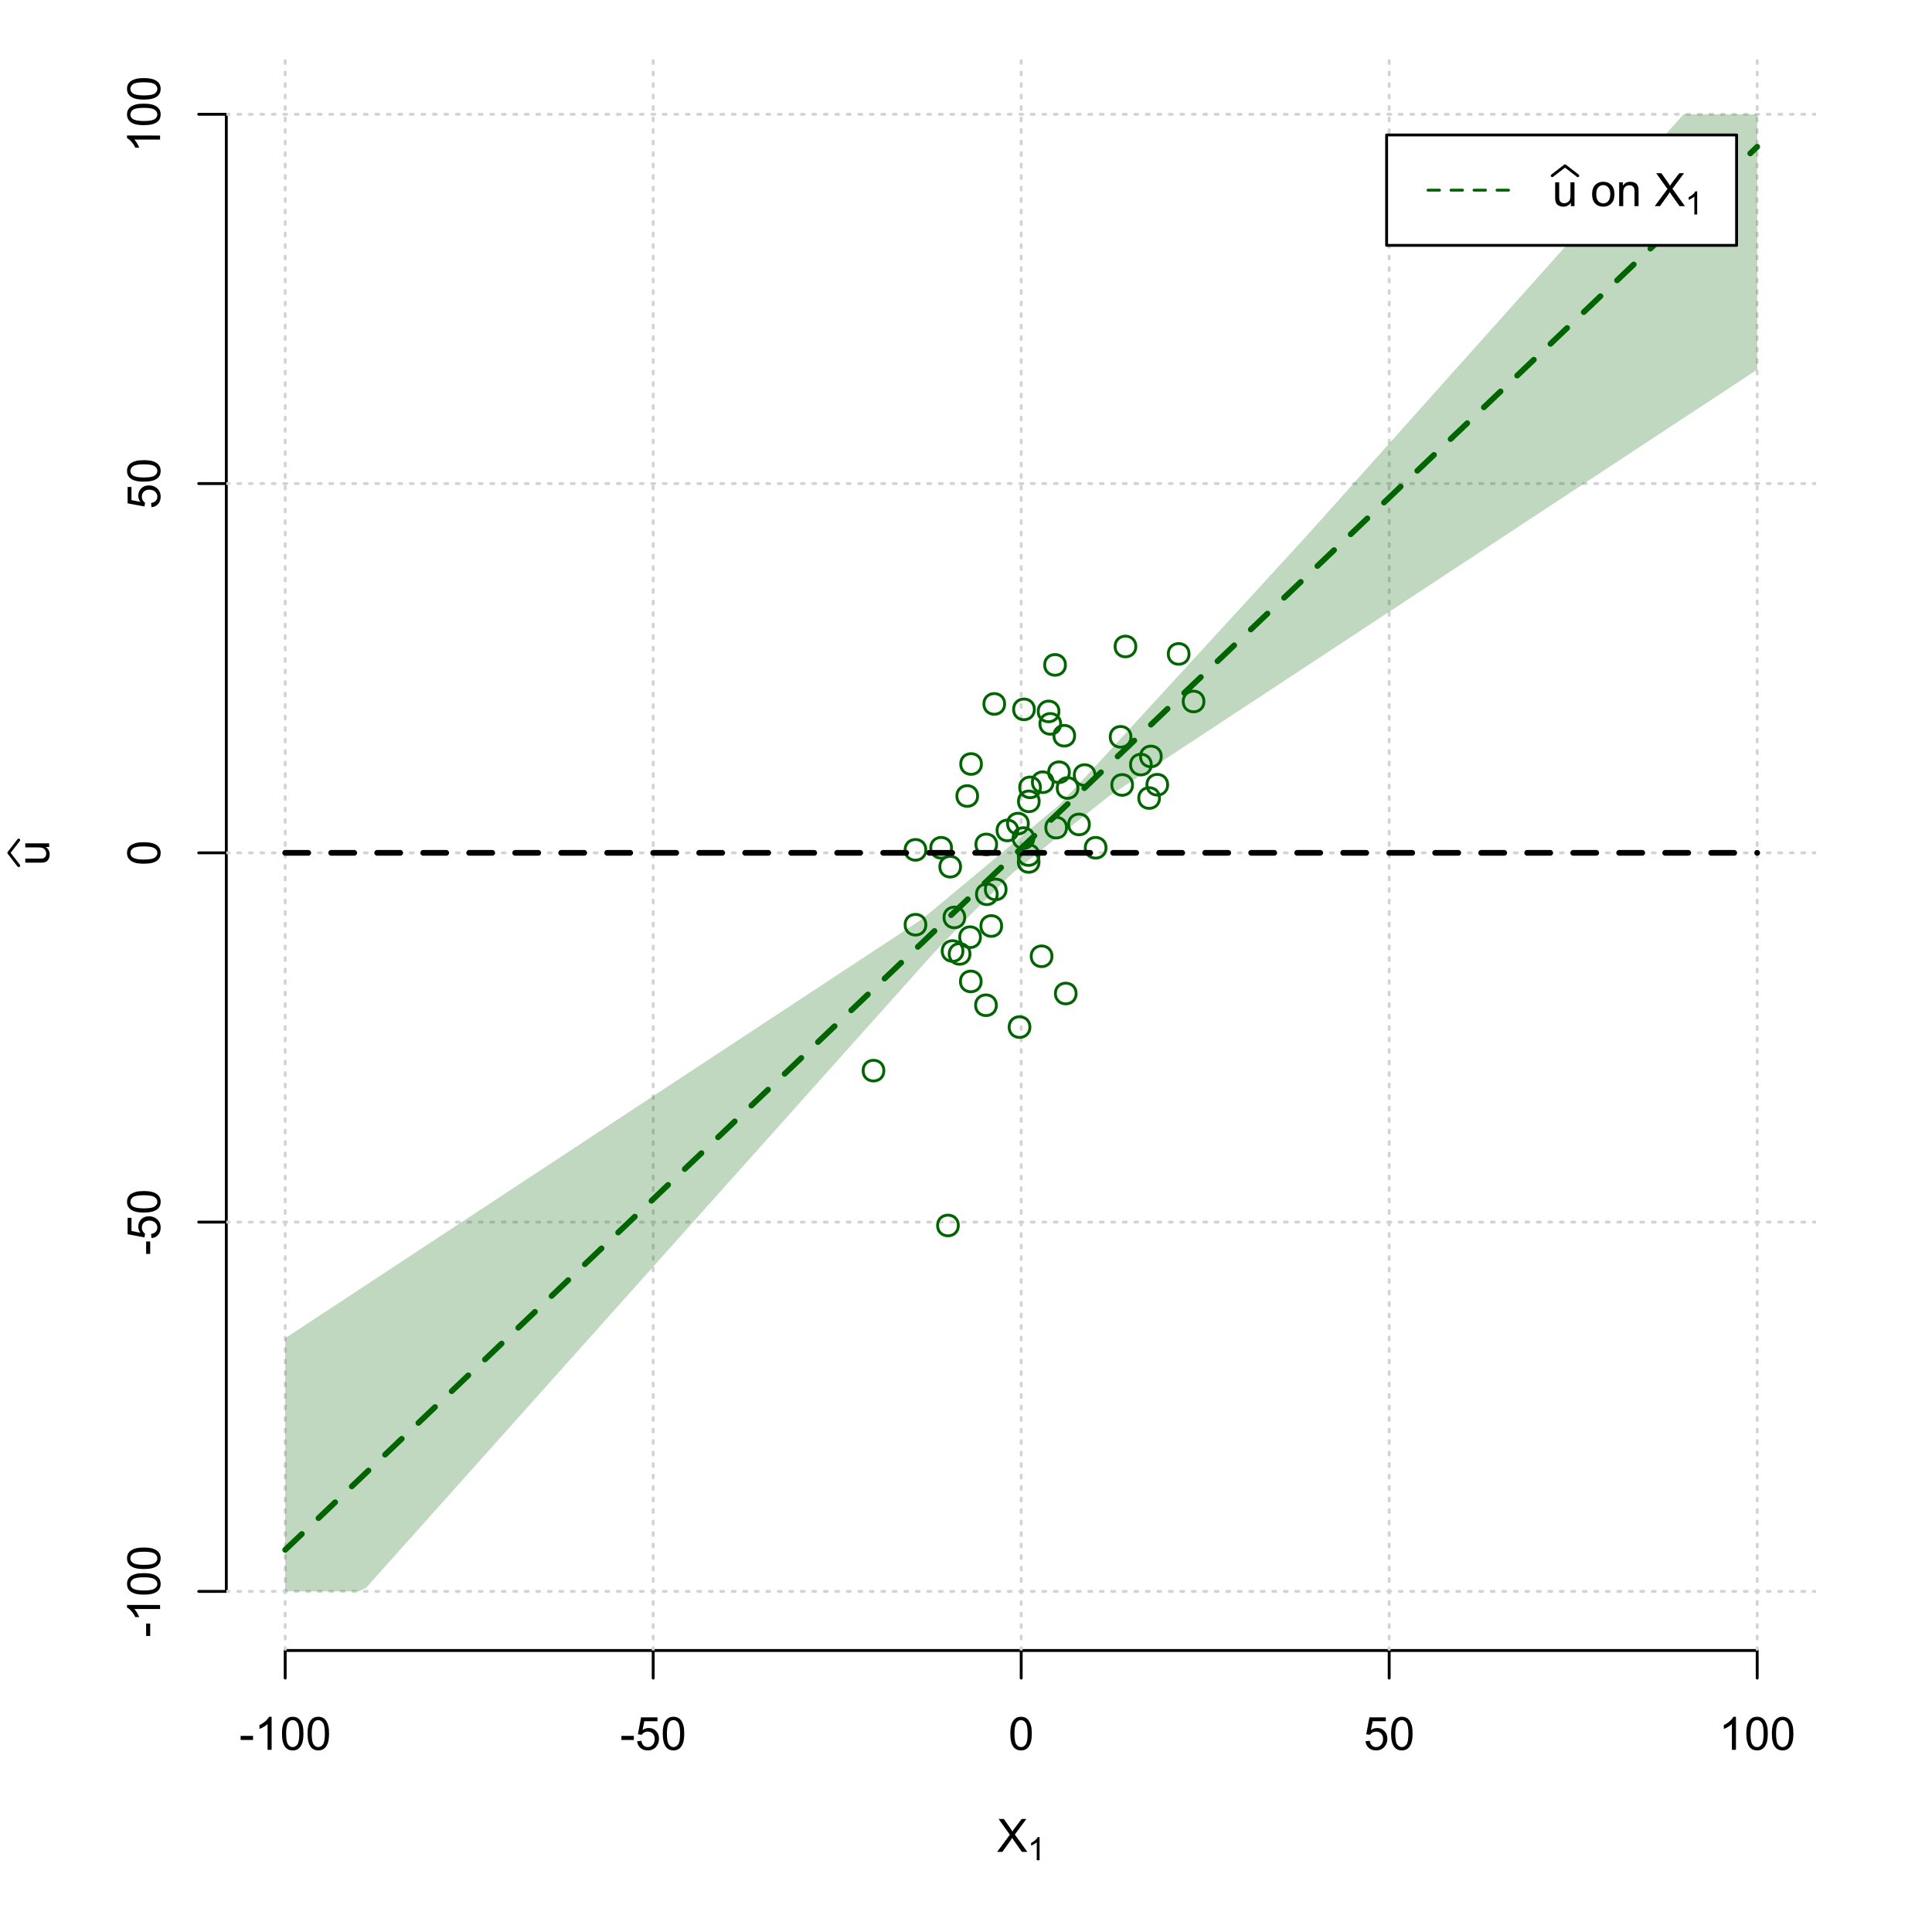 <?xml version="1.0" encoding="UTF-8"?>
<svg xmlns="http://www.w3.org/2000/svg" xmlns:xlink="http://www.w3.org/1999/xlink" width="504pt" height="504pt" viewBox="0 0 504 504" version="1.1">
<defs>
<g>
<symbol overflow="visible" id="glyph0-0">
<path style="stroke:none;" d="M 1.5 0 L 1.5 -7.5 L 7.5 -7.5 L 7.5 0 Z M 1.688 -0.188 L 7.312 -0.188 L 7.312 -7.312 L 1.688 -7.312 Z M 1.688 -0.188 "/>
</symbol>
<symbol overflow="visible" id="glyph0-1">
<path style="stroke:none;" d="M 0.055 0 L 3.375 -4.477 L 0.445 -8.59 L 1.797 -8.59 L 3.359 -6.387 C 3.68 -5.93 3.91 -5.578 4.047 -5.332 C 4.238 -5.645 4.465 -5.969 4.727 -6.312 L 6.457 -8.59 L 7.695 -8.59 L 4.676 -4.539 L 7.93 0 L 6.523 0 L 4.359 -3.062 C 4.238 -3.238 4.113 -3.43 3.984 -3.641 C 3.789 -3.324 3.652 -3.109 3.574 -2.992 L 1.418 0 Z M 0.055 0 "/>
</symbol>
<symbol overflow="visible" id="glyph0-2">
<path style="stroke:none;" d="M 0.383 -2.578 L 0.383 -3.641 L 3.621 -3.641 L 3.621 -2.578 Z M 0.383 -2.578 "/>
</symbol>
<symbol overflow="visible" id="glyph0-3">
<path style="stroke:none;" d="M 4.469 0 L 3.414 0 L 3.414 -6.719 C 3.16 -6.477 2.828 -6.234 2.414 -5.996 C 2 -5.75 1.629 -5.57 1.305 -5.449 L 1.305 -6.469 C 1.895 -6.742 2.41 -7.078 2.852 -7.477 C 3.293 -7.871 3.605 -8.254 3.789 -8.625 L 4.469 -8.625 Z M 4.469 0 "/>
</symbol>
<symbol overflow="visible" id="glyph0-4">
<path style="stroke:none;" d="M 0.5 -4.234 C 0.496 -5.246 0.602 -6.062 0.812 -6.688 C 1.02 -7.305 1.328 -7.785 1.742 -8.121 C 2.148 -8.457 2.668 -8.625 3.297 -8.625 C 3.758 -8.625 4.164 -8.531 4.512 -8.348 C 4.855 -8.16 5.141 -7.891 5.371 -7.543 C 5.594 -7.191 5.773 -6.766 5.906 -6.266 C 6.035 -5.762 6.098 -5.086 6.102 -4.234 C 6.098 -3.227 5.996 -2.414 5.789 -1.797 C 5.578 -1.176 5.266 -0.695 4.859 -0.359 C 4.445 -0.02 3.926 0.145 3.297 0.148 C 2.465 0.145 1.816 -0.148 1.348 -0.742 C 0.781 -1.457 0.496 -2.621 0.5 -4.234 Z M 1.582 -4.234 C 1.582 -2.824 1.746 -1.887 2.074 -1.418 C 2.402 -0.949 2.809 -0.715 3.297 -0.719 C 3.777 -0.715 4.184 -0.949 4.52 -1.422 C 4.848 -1.887 5.016 -2.824 5.016 -4.234 C 5.016 -5.648 4.848 -6.59 4.52 -7.055 C 4.184 -7.516 3.773 -7.746 3.289 -7.75 C 2.801 -7.746 2.414 -7.543 2.125 -7.137 C 1.762 -6.613 1.582 -5.645 1.582 -4.234 Z M 1.582 -4.234 "/>
</symbol>
<symbol overflow="visible" id="glyph0-5">
<path style="stroke:none;" d="M 0.5 -2.25 L 1.605 -2.344 C 1.684 -1.805 1.871 -1.398 2.176 -1.125 C 2.473 -0.852 2.836 -0.715 3.258 -0.719 C 3.766 -0.715 4.195 -0.906 4.547 -1.293 C 4.898 -1.672 5.074 -2.18 5.074 -2.82 C 5.074 -3.414 4.902 -3.891 4.566 -4.242 C 4.227 -4.59 3.785 -4.762 3.242 -4.766 C 2.898 -4.762 2.594 -4.684 2.32 -4.531 C 2.047 -4.375 1.832 -4.176 1.676 -3.93 L 0.688 -4.062 L 1.516 -8.473 L 5.789 -8.473 L 5.789 -7.465 L 2.359 -7.465 L 1.898 -5.156 C 2.414 -5.516 2.953 -5.695 3.523 -5.695 C 4.27 -5.695 4.902 -5.434 5.422 -4.914 C 5.934 -4.395 6.191 -3.727 6.195 -2.914 C 6.191 -2.133 5.965 -1.461 5.516 -0.898 C 4.961 -0.199 4.211 0.145 3.258 0.148 C 2.477 0.145 1.836 -0.07 1.344 -0.508 C 0.844 -0.941 0.562 -1.523 0.5 -2.25 Z M 0.5 -2.25 "/>
</symbol>
<symbol overflow="visible" id="glyph0-6">
<path style="stroke:none;" d="M 4.867 0 L 4.867 -0.914 C 4.379 -0.211 3.723 0.141 2.895 0.141 C 2.527 0.141 2.184 0.07 1.867 -0.07 C 1.547 -0.211 1.309 -0.387 1.156 -0.602 C 1 -0.812 0.895 -1.074 0.832 -1.383 C 0.785 -1.59 0.762 -1.918 0.766 -2.367 L 0.766 -6.223 L 1.82 -6.223 L 1.82 -2.773 C 1.816 -2.219 1.84 -1.848 1.887 -1.656 C 1.949 -1.379 2.09 -1.16 2.309 -1.004 C 2.523 -0.84 2.789 -0.762 3.105 -0.766 C 3.418 -0.762 3.715 -0.844 3.996 -1.008 C 4.273 -1.172 4.469 -1.391 4.586 -1.672 C 4.699 -1.949 4.758 -2.355 4.758 -2.891 L 4.758 -6.223 L 5.812 -6.223 L 5.812 0 Z M 4.867 0 "/>
</symbol>
<symbol overflow="visible" id="glyph0-7">
<path style="stroke:none;" d=""/>
</symbol>
<symbol overflow="visible" id="glyph0-8">
<path style="stroke:none;" d="M 0.398 -3.109 C 0.398 -4.262 0.719 -5.117 1.359 -5.672 C 1.895 -6.133 2.547 -6.363 3.316 -6.363 C 4.172 -6.363 4.871 -6.082 5.414 -5.52 C 5.953 -4.957 6.223 -4.184 6.227 -3.199 C 6.223 -2.398 6.102 -1.766 5.867 -1.309 C 5.625 -0.848 5.277 -0.492 4.82 -0.238 C 4.359 0.016 3.859 0.141 3.316 0.141 C 2.441 0.141 1.734 -0.137 1.203 -0.695 C 0.664 -1.254 0.398 -2.059 0.398 -3.109 Z M 1.484 -3.109 C 1.48 -2.309 1.656 -1.711 2.004 -1.32 C 2.348 -0.922 2.785 -0.727 3.316 -0.727 C 3.84 -0.727 4.273 -0.926 4.621 -1.324 C 4.969 -1.723 5.145 -2.328 5.145 -3.148 C 5.145 -3.914 4.969 -4.496 4.617 -4.895 C 4.266 -5.289 3.832 -5.488 3.316 -5.492 C 2.785 -5.488 2.348 -5.293 2.004 -4.898 C 1.656 -4.5 1.48 -3.902 1.484 -3.109 Z M 1.484 -3.109 "/>
</symbol>
<symbol overflow="visible" id="glyph0-9">
<path style="stroke:none;" d="M 0.789 0 L 0.789 -6.223 L 1.742 -6.223 L 1.742 -5.336 C 2.195 -6.02 2.855 -6.363 3.719 -6.363 C 4.09 -6.363 4.434 -6.293 4.754 -6.16 C 5.066 -6.023 5.305 -5.848 5.461 -5.633 C 5.617 -5.41 5.727 -5.152 5.789 -4.852 C 5.828 -4.656 5.848 -4.312 5.848 -3.828 L 5.848 0 L 4.793 0 L 4.793 -3.785 C 4.793 -4.215 4.75 -4.535 4.668 -4.75 C 4.586 -4.961 4.441 -5.129 4.234 -5.258 C 4.023 -5.383 3.777 -5.449 3.5 -5.449 C 3.047 -5.449 2.66 -5.305 2.332 -5.02 C 2.004 -4.734 1.84 -4.195 1.844 -3.398 L 1.844 0 Z M 0.789 0 "/>
</symbol>
<symbol overflow="visible" id="glyph1-0">
<path style="stroke:none;" d="M 1.051 0 L 1.051 -5.25 L 5.25 -5.25 L 5.25 0 Z M 1.18 -0.133 L 5.117 -0.133 L 5.117 -5.117 L 1.18 -5.117 Z M 1.18 -0.133 "/>
</symbol>
<symbol overflow="visible" id="glyph1-1">
<path style="stroke:none;" d="M 3.129 0 L 2.391 0 L 2.391 -4.703 C 2.211 -4.531 1.977 -4.363 1.691 -4.195 C 1.398 -4.023 1.141 -3.895 0.914 -3.812 L 0.914 -4.527 C 1.328 -4.719 1.688 -4.953 1.996 -5.234 C 2.305 -5.508 2.523 -5.777 2.652 -6.039 L 3.129 -6.039 Z M 3.129 0 "/>
</symbol>
<symbol overflow="visible" id="glyph2-0">
<path style="stroke:none;" d="M 0 -1.5 L -7.5 -1.5 L -7.5 -7.5 L 0 -7.5 Z M -0.188 -1.688 L -0.188 -7.312 L -7.312 -7.312 L -7.312 -1.688 Z M -0.188 -1.688 "/>
</symbol>
<symbol overflow="visible" id="glyph2-1">
<path style="stroke:none;" d="M 0 -4.867 L -0.914 -4.867 C -0.211 -4.379 0.141 -3.723 0.141 -2.895 C 0.141 -2.527 0.07 -2.184 -0.07 -1.867 C -0.211 -1.547 -0.387 -1.309 -0.598 -1.156 C -0.809 -1 -1.07 -0.895 -1.383 -0.832 C -1.59 -0.789 -1.918 -0.766 -2.367 -0.77 L -6.223 -0.77 L -6.223 -1.824 L -2.773 -1.824 C -2.219 -1.82 -1.848 -1.844 -1.656 -1.887 C -1.379 -1.949 -1.16 -2.09 -1.004 -2.309 C -0.84 -2.523 -0.762 -2.789 -0.766 -3.105 C -0.762 -3.418 -0.844 -3.715 -1.008 -3.996 C -1.172 -4.273 -1.391 -4.469 -1.672 -4.586 C -1.945 -4.699 -2.352 -4.758 -2.887 -4.758 L -6.223 -4.758 L -6.223 -5.812 L 0 -5.812 Z M 0 -4.867 "/>
</symbol>
<symbol overflow="visible" id="glyph2-2">
<path style="stroke:none;" d="M -2.578 -0.383 L -3.641 -0.383 L -3.641 -3.621 L -2.578 -3.621 Z M -2.578 -0.383 "/>
</symbol>
<symbol overflow="visible" id="glyph2-3">
<path style="stroke:none;" d="M 0 -4.469 L 0 -3.414 L -6.719 -3.418 C -6.477 -3.16 -6.234 -2.828 -5.996 -2.418 C -5.75 -2.004 -5.57 -1.633 -5.449 -1.309 L -6.469 -1.309 C -6.742 -1.895 -7.078 -2.41 -7.477 -2.852 C -7.871 -3.293 -8.254 -3.605 -8.625 -3.793 L -8.625 -4.473 Z M 0 -4.469 "/>
</symbol>
<symbol overflow="visible" id="glyph2-4">
<path style="stroke:none;" d="M -4.234 -0.5 C -5.246 -0.496 -6.062 -0.602 -6.688 -0.812 C -7.305 -1.02 -7.785 -1.328 -8.121 -1.742 C -8.457 -2.152 -8.625 -2.672 -8.625 -3.301 C -8.625 -3.758 -8.531 -4.164 -8.348 -4.512 C -8.16 -4.859 -7.891 -5.145 -7.543 -5.371 C -7.191 -5.594 -6.766 -5.773 -6.266 -5.906 C -5.762 -6.035 -5.086 -6.098 -4.234 -6.102 C -3.223 -6.098 -2.41 -5.996 -1.793 -5.789 C -1.176 -5.578 -0.695 -5.266 -0.359 -4.859 C -0.02 -4.445 0.145 -3.926 0.148 -3.297 C 0.145 -2.465 -0.148 -1.816 -0.742 -1.348 C -1.457 -0.781 -2.621 -0.496 -4.234 -0.5 Z M -4.234 -1.582 C -2.824 -1.582 -1.887 -1.746 -1.418 -2.074 C -0.949 -2.402 -0.715 -2.809 -0.719 -3.297 C -0.715 -3.777 -0.949 -4.184 -1.422 -4.52 C -1.887 -4.848 -2.824 -5.016 -4.234 -5.016 C -5.648 -5.016 -6.59 -4.848 -7.055 -4.52 C -7.516 -4.188 -7.746 -3.777 -7.75 -3.289 C -7.746 -2.801 -7.543 -2.414 -7.137 -2.129 C -6.613 -1.762 -5.645 -1.582 -4.234 -1.582 Z M -4.234 -1.582 "/>
</symbol>
<symbol overflow="visible" id="glyph2-5">
<path style="stroke:none;" d="M -2.25 -0.5 L -2.344 -1.605 C -1.805 -1.684 -1.398 -1.871 -1.125 -2.176 C -0.852 -2.473 -0.715 -2.836 -0.719 -3.258 C -0.715 -3.766 -0.906 -4.195 -1.293 -4.547 C -1.672 -4.898 -2.18 -5.074 -2.816 -5.074 C -3.414 -5.074 -3.891 -4.902 -4.242 -4.566 C -4.59 -4.227 -4.762 -3.785 -4.766 -3.242 C -4.762 -2.898 -4.684 -2.594 -4.531 -2.32 C -4.375 -2.047 -4.176 -1.832 -3.93 -1.676 L -4.062 -0.688 L -8.473 -1.52 L -8.473 -5.789 L -7.465 -5.789 L -7.465 -2.363 L -5.156 -1.898 C -5.516 -2.414 -5.695 -2.953 -5.695 -3.523 C -5.695 -4.27 -5.434 -4.902 -4.914 -5.422 C -4.395 -5.934 -3.727 -6.191 -2.91 -6.195 C -2.133 -6.191 -1.461 -5.965 -0.895 -5.516 C -0.199 -4.961 0.145 -4.211 0.148 -3.258 C 0.145 -2.477 -0.07 -1.836 -0.508 -1.344 C -0.941 -0.848 -1.523 -0.566 -2.25 -0.5 Z M -2.25 -0.5 "/>
</symbol>
</g>
<clipPath id="clip1">
  <path d="M 74 14.398 L 75 14.398 L 75 430.559 L 74 430.559 Z M 74 14.398 "/>
</clipPath>
<clipPath id="clip2">
  <path d="M 170 14.398 L 171 14.398 L 171 430.559 L 170 430.559 Z M 170 14.398 "/>
</clipPath>
<clipPath id="clip3">
  <path d="M 266 14.398 L 267 14.398 L 267 430.559 L 266 430.559 Z M 266 14.398 "/>
</clipPath>
<clipPath id="clip4">
  <path d="M 362 14.398 L 363 14.398 L 363 430.559 L 362 430.559 Z M 362 14.398 "/>
</clipPath>
<clipPath id="clip5">
  <path d="M 458 14.398 L 459 14.398 L 459 430.559 L 458 430.559 Z M 458 14.398 "/>
</clipPath>
<clipPath id="clip6">
  <path d="M 59.039 414 L 473.758 414 L 473.758 416 L 59.039 416 Z M 59.039 414 "/>
</clipPath>
<clipPath id="clip7">
  <path d="M 59.039 318 L 473.758 318 L 473.758 320 L 59.039 320 Z M 59.039 318 "/>
</clipPath>
<clipPath id="clip8">
  <path d="M 59.039 222 L 473.758 222 L 473.758 223 L 59.039 223 Z M 59.039 222 "/>
</clipPath>
<clipPath id="clip9">
  <path d="M 59.039 125 L 473.758 125 L 473.758 127 L 59.039 127 Z M 59.039 125 "/>
</clipPath>
<clipPath id="clip10">
  <path d="M 59.039 29 L 473.758 29 L 473.758 31 L 59.039 31 Z M 59.039 29 "/>
</clipPath>
</defs>
<g id="surface5856">
<rect x="0" y="0" width="504" height="504" style="fill:rgb(100%,100%,100%);fill-opacity:1;stroke:none;"/>
<g style="fill:rgb(0%,0%,0%);fill-opacity:1;">
  <use xlink:href="#glyph0-1" x="260.062" y="483.102"/>
</g>
<g style="fill:rgb(0%,0%,0%);fill-opacity:1;">
  <use xlink:href="#glyph1-1" x="268.066" y="485.281"/>
</g>
<g style="fill:rgb(0%,0%,0%);fill-opacity:1;">
  <use xlink:href="#glyph2-1" x="12.82" y="225.816"/>
</g>
<path style="fill:none;stroke-width:0.75;stroke-linecap:round;stroke-linejoin:round;stroke:rgb(0%,0%,0%);stroke-opacity:1;stroke-miterlimit:10;" d="M 4.879 225.816 L 2.301 222.48 L 4.879 219.145 "/>
<path style="fill:none;stroke-width:0.75;stroke-linecap:round;stroke-linejoin:round;stroke:rgb(0%,0%,0%);stroke-opacity:1;stroke-miterlimit:10;" d="M 74.398 430.559 L 458.398 430.559 "/>
<path style="fill:none;stroke-width:0.75;stroke-linecap:round;stroke-linejoin:round;stroke:rgb(0%,0%,0%);stroke-opacity:1;stroke-miterlimit:10;" d="M 74.398 430.559 L 74.398 437.762 "/>
<path style="fill:none;stroke-width:0.75;stroke-linecap:round;stroke-linejoin:round;stroke:rgb(0%,0%,0%);stroke-opacity:1;stroke-miterlimit:10;" d="M 170.398 430.559 L 170.398 437.762 "/>
<path style="fill:none;stroke-width:0.75;stroke-linecap:round;stroke-linejoin:round;stroke:rgb(0%,0%,0%);stroke-opacity:1;stroke-miterlimit:10;" d="M 266.398 430.559 L 266.398 437.762 "/>
<path style="fill:none;stroke-width:0.75;stroke-linecap:round;stroke-linejoin:round;stroke:rgb(0%,0%,0%);stroke-opacity:1;stroke-miterlimit:10;" d="M 362.398 430.559 L 362.398 437.762 "/>
<path style="fill:none;stroke-width:0.75;stroke-linecap:round;stroke-linejoin:round;stroke:rgb(0%,0%,0%);stroke-opacity:1;stroke-miterlimit:10;" d="M 458.398 430.559 L 458.398 437.762 "/>
<g style="fill:rgb(0%,0%,0%);fill-opacity:1;">
  <use xlink:href="#glyph0-2" x="62.391" y="456.48"/>
  <use xlink:href="#glyph0-3" x="66.387" y="456.48"/>
  <use xlink:href="#glyph0-4" x="73.061" y="456.48"/>
  <use xlink:href="#glyph0-4" x="79.734" y="456.48"/>
</g>
<g style="fill:rgb(0%,0%,0%);fill-opacity:1;">
  <use xlink:href="#glyph0-2" x="161.727" y="456.48"/>
  <use xlink:href="#glyph0-5" x="165.723" y="456.48"/>
  <use xlink:href="#glyph0-4" x="172.396" y="456.48"/>
</g>
<g style="fill:rgb(0%,0%,0%);fill-opacity:1;">
  <use xlink:href="#glyph0-4" x="263.062" y="456.48"/>
</g>
<g style="fill:rgb(0%,0%,0%);fill-opacity:1;">
  <use xlink:href="#glyph0-5" x="355.727" y="456.48"/>
  <use xlink:href="#glyph0-4" x="362.4" y="456.48"/>
</g>
<g style="fill:rgb(0%,0%,0%);fill-opacity:1;">
  <use xlink:href="#glyph0-3" x="448.387" y="456.48"/>
  <use xlink:href="#glyph0-4" x="455.061" y="456.48"/>
  <use xlink:href="#glyph0-4" x="461.734" y="456.48"/>
</g>
<path style="fill:none;stroke-width:0.75;stroke-linecap:round;stroke-linejoin:round;stroke:rgb(0%,0%,0%);stroke-opacity:1;stroke-miterlimit:10;" d="M 59.039 415.148 L 59.039 29.812 "/>
<path style="fill:none;stroke-width:0.75;stroke-linecap:round;stroke-linejoin:round;stroke:rgb(0%,0%,0%);stroke-opacity:1;stroke-miterlimit:10;" d="M 59.039 415.148 L 51.84 415.148 "/>
<path style="fill:none;stroke-width:0.75;stroke-linecap:round;stroke-linejoin:round;stroke:rgb(0%,0%,0%);stroke-opacity:1;stroke-miterlimit:10;" d="M 59.039 318.812 L 51.84 318.812 "/>
<path style="fill:none;stroke-width:0.75;stroke-linecap:round;stroke-linejoin:round;stroke:rgb(0%,0%,0%);stroke-opacity:1;stroke-miterlimit:10;" d="M 59.039 222.48 L 51.84 222.48 "/>
<path style="fill:none;stroke-width:0.75;stroke-linecap:round;stroke-linejoin:round;stroke:rgb(0%,0%,0%);stroke-opacity:1;stroke-miterlimit:10;" d="M 59.039 126.148 L 51.84 126.148 "/>
<path style="fill:none;stroke-width:0.75;stroke-linecap:round;stroke-linejoin:round;stroke:rgb(0%,0%,0%);stroke-opacity:1;stroke-miterlimit:10;" d="M 59.039 29.812 L 51.84 29.812 "/>
<g style="fill:rgb(0%,0%,0%);fill-opacity:1;">
  <use xlink:href="#glyph2-2" x="41.762" y="427.156"/>
  <use xlink:href="#glyph2-3" x="41.762" y="423.16"/>
  <use xlink:href="#glyph2-4" x="41.762" y="416.486"/>
  <use xlink:href="#glyph2-4" x="41.762" y="409.812"/>
</g>
<g style="fill:rgb(0%,0%,0%);fill-opacity:1;">
  <use xlink:href="#glyph2-2" x="41.762" y="327.484"/>
  <use xlink:href="#glyph2-5" x="41.762" y="323.488"/>
  <use xlink:href="#glyph2-4" x="41.762" y="316.814"/>
</g>
<g style="fill:rgb(0%,0%,0%);fill-opacity:1;">
  <use xlink:href="#glyph2-4" x="41.762" y="225.816"/>
</g>
<g style="fill:rgb(0%,0%,0%);fill-opacity:1;">
  <use xlink:href="#glyph2-5" x="41.762" y="132.82"/>
  <use xlink:href="#glyph2-4" x="41.762" y="126.146"/>
</g>
<g style="fill:rgb(0%,0%,0%);fill-opacity:1;">
  <use xlink:href="#glyph2-3" x="41.762" y="39.824"/>
  <use xlink:href="#glyph2-4" x="41.762" y="33.15"/>
  <use xlink:href="#glyph2-4" x="41.762" y="26.477"/>
</g>
<g clip-path="url(#clip1)" clip-rule="nonzero">
<path style="fill:none;stroke-width:0.75;stroke-linecap:round;stroke-linejoin:round;stroke:rgb(82.745%,82.745%,82.745%);stroke-opacity:1;stroke-dasharray:0.75,2.25;stroke-miterlimit:10;" d="M 74.398 430.559 L 74.398 14.398 "/>
</g>
<g clip-path="url(#clip2)" clip-rule="nonzero">
<path style="fill:none;stroke-width:0.75;stroke-linecap:round;stroke-linejoin:round;stroke:rgb(82.745%,82.745%,82.745%);stroke-opacity:1;stroke-dasharray:0.75,2.25;stroke-miterlimit:10;" d="M 170.398 430.559 L 170.398 14.398 "/>
</g>
<g clip-path="url(#clip3)" clip-rule="nonzero">
<path style="fill:none;stroke-width:0.75;stroke-linecap:round;stroke-linejoin:round;stroke:rgb(82.745%,82.745%,82.745%);stroke-opacity:1;stroke-dasharray:0.75,2.25;stroke-miterlimit:10;" d="M 266.398 430.559 L 266.398 14.398 "/>
</g>
<g clip-path="url(#clip4)" clip-rule="nonzero">
<path style="fill:none;stroke-width:0.75;stroke-linecap:round;stroke-linejoin:round;stroke:rgb(82.745%,82.745%,82.745%);stroke-opacity:1;stroke-dasharray:0.75,2.25;stroke-miterlimit:10;" d="M 362.398 430.559 L 362.398 14.398 "/>
</g>
<g clip-path="url(#clip5)" clip-rule="nonzero">
<path style="fill:none;stroke-width:0.75;stroke-linecap:round;stroke-linejoin:round;stroke:rgb(82.745%,82.745%,82.745%);stroke-opacity:1;stroke-dasharray:0.75,2.25;stroke-miterlimit:10;" d="M 458.398 430.559 L 458.398 14.398 "/>
</g>
<g clip-path="url(#clip6)" clip-rule="nonzero">
<path style="fill:none;stroke-width:0.75;stroke-linecap:round;stroke-linejoin:round;stroke:rgb(82.745%,82.745%,82.745%);stroke-opacity:1;stroke-dasharray:0.75,2.25;stroke-miterlimit:10;" d="M 59.039 415.148 L 473.762 415.148 "/>
</g>
<g clip-path="url(#clip7)" clip-rule="nonzero">
<path style="fill:none;stroke-width:0.75;stroke-linecap:round;stroke-linejoin:round;stroke:rgb(82.745%,82.745%,82.745%);stroke-opacity:1;stroke-dasharray:0.75,2.25;stroke-miterlimit:10;" d="M 59.039 318.812 L 473.762 318.812 "/>
</g>
<g clip-path="url(#clip8)" clip-rule="nonzero">
<path style="fill:none;stroke-width:0.75;stroke-linecap:round;stroke-linejoin:round;stroke:rgb(82.745%,82.745%,82.745%);stroke-opacity:1;stroke-dasharray:0.75,2.25;stroke-miterlimit:10;" d="M 59.039 222.48 L 473.762 222.48 "/>
</g>
<g clip-path="url(#clip9)" clip-rule="nonzero">
<path style="fill:none;stroke-width:0.75;stroke-linecap:round;stroke-linejoin:round;stroke:rgb(82.745%,82.745%,82.745%);stroke-opacity:1;stroke-dasharray:0.75,2.25;stroke-miterlimit:10;" d="M 59.039 126.148 L 473.762 126.148 "/>
</g>
<g clip-path="url(#clip10)" clip-rule="nonzero">
<path style="fill:none;stroke-width:0.75;stroke-linecap:round;stroke-linejoin:round;stroke:rgb(82.745%,82.745%,82.745%);stroke-opacity:1;stroke-dasharray:0.75,2.25;stroke-miterlimit:10;" d="M 59.039 29.812 L 473.762 29.812 "/>
</g>
<path style=" stroke:none;fill-rule:nonzero;fill:rgb(0%,39.216%,0%);fill-opacity:0.251;" d="M 74.398 415.148 L 74.398 349.102 L 76.32 347.836 L 78.238 346.574 L 80.16 345.312 L 82.078 344.047 L 84 342.785 L 85.922 341.52 L 87.84 340.258 L 89.762 338.992 L 91.68 337.73 L 93.602 336.469 L 95.52 335.203 L 97.441 333.941 L 99.359 332.676 L 101.281 331.414 L 103.199 330.148 L 105.121 328.887 L 107.039 327.621 L 108.961 326.359 L 110.879 325.098 L 112.801 323.832 L 114.719 322.57 L 116.641 321.305 L 118.559 320.043 L 120.48 318.777 L 122.398 317.516 L 124.32 316.254 L 126.238 314.988 L 128.16 313.727 L 130.078 312.461 L 132 311.199 L 133.922 309.934 L 135.84 308.672 L 137.762 307.41 L 139.68 306.145 L 141.602 304.883 L 143.52 303.617 L 145.441 302.355 L 147.359 301.09 L 149.281 299.828 L 151.199 298.566 L 153.121 297.301 L 155.039 296.039 L 156.961 294.773 L 158.879 293.512 L 160.801 292.246 L 162.719 290.984 L 164.641 289.719 L 166.559 288.457 L 168.48 287.195 L 170.398 285.93 L 172.32 284.668 L 174.238 283.402 L 176.16 282.141 L 178.078 280.875 L 181.922 278.352 L 183.84 277.086 L 185.762 275.824 L 187.68 274.559 L 189.602 273.297 L 191.52 272.031 L 193.441 270.77 L 195.359 269.508 L 197.281 268.242 L 199.199 266.98 L 201.121 265.715 L 203.039 264.453 L 204.961 263.188 L 206.879 261.926 L 208.801 260.664 L 210.719 259.398 L 212.641 258.137 L 214.559 256.871 L 216.48 255.609 L 218.398 254.344 L 220.32 253.082 L 222.238 251.816 L 224.16 250.555 L 226.078 249.293 L 228 248.027 L 229.922 246.766 L 231.84 245.5 L 233.762 244.238 L 235.68 242.973 L 237.602 241.711 L 239.52 240.449 L 241.441 239.047 L 243.359 237.445 L 245.281 235.844 L 247.199 234.242 L 249.121 232.645 L 251.039 231.043 L 252.961 229.441 L 254.879 227.84 L 256.801 226.238 L 258.719 224.641 L 260.641 223.039 L 262.559 221.438 L 264.48 219.836 L 266.398 218.234 L 268.32 216.637 L 270.238 215.035 L 272.16 213.434 L 274.078 211.832 L 276 210.234 L 277.922 208.223 L 279.84 206.18 L 281.762 204.137 L 283.68 202.094 L 285.602 200.051 L 287.52 197.961 L 289.441 195.867 L 291.359 193.773 L 293.281 191.68 L 295.199 189.586 L 297.121 187.492 L 299.039 185.398 L 300.961 183.305 L 302.879 181.211 L 304.801 179.117 L 306.719 177.023 L 308.641 174.934 L 310.559 172.84 L 312.48 170.746 L 314.398 168.652 L 316.32 166.559 L 318.238 164.465 L 320.16 162.371 L 322.078 160.277 L 325.922 156.09 L 327.84 153.996 L 329.762 151.902 L 331.68 149.809 L 333.602 147.715 L 335.52 145.621 L 337.441 143.527 L 339.359 141.434 L 341.281 139.324 L 343.199 137.18 L 345.121 135.031 L 347.039 132.883 L 348.961 130.738 L 350.879 128.59 L 352.801 126.441 L 354.719 124.293 L 356.641 122.148 L 358.559 120 L 360.48 117.852 L 362.398 115.707 L 364.32 113.559 L 366.238 111.41 L 368.16 109.262 L 370.078 107.117 L 373.922 102.82 L 375.84 100.676 L 377.762 98.527 L 379.68 96.379 L 381.602 94.23 L 383.52 92.086 L 385.441 89.938 L 387.359 87.789 L 389.281 85.645 L 391.199 83.496 L 393.121 81.348 L 395.039 79.203 L 396.961 77.055 L 398.879 74.906 L 400.801 72.758 L 402.719 70.613 L 404.641 68.465 L 406.559 66.316 L 408.48 64.172 L 410.398 62.023 L 412.32 59.875 L 414.238 57.727 L 416.16 55.582 L 418.078 53.434 L 420 51.285 L 421.922 49.141 L 423.84 46.992 L 425.762 44.844 L 427.68 42.699 L 429.602 40.551 L 431.52 38.402 L 433.441 36.254 L 435.359 34.109 L 437.281 31.961 L 439.199 29.812 L 458.398 29.812 L 458.398 96.418 L 456.48 97.684 L 454.559 98.945 L 452.641 100.207 L 450.719 101.473 L 448.801 102.734 L 446.879 104 L 444.961 105.262 L 443.039 106.527 L 441.121 107.789 L 439.199 109.055 L 437.281 110.316 L 435.359 111.578 L 433.441 112.844 L 431.52 114.105 L 429.602 115.371 L 427.68 116.633 L 425.762 117.898 L 423.84 119.16 L 421.922 120.422 L 420 121.688 L 418.078 122.949 L 416.16 124.215 L 414.238 125.477 L 412.32 126.742 L 410.398 128.004 L 408.48 129.266 L 406.559 130.531 L 404.641 131.793 L 402.719 133.059 L 400.801 134.32 L 398.879 135.586 L 396.961 136.848 L 395.039 138.109 L 393.121 139.375 L 391.199 140.637 L 389.281 141.902 L 387.359 143.164 L 385.441 144.43 L 383.52 145.691 L 381.602 146.957 L 379.68 148.219 L 377.762 149.48 L 375.84 150.746 L 373.922 152.008 L 372 153.273 L 370.078 154.535 L 368.16 155.801 L 366.238 157.062 L 364.32 158.324 L 362.398 159.59 L 360.48 160.852 L 358.559 162.117 L 356.641 163.379 L 354.719 164.645 L 352.801 165.906 L 350.879 167.168 L 348.961 168.434 L 347.039 169.695 L 345.121 170.961 L 343.199 172.223 L 341.281 173.488 L 339.359 174.75 L 337.441 176.012 L 335.52 177.277 L 333.602 178.539 L 331.68 179.805 L 329.762 181.066 L 327.84 182.332 L 325.922 183.594 L 324 184.859 L 322.078 186.121 L 320.16 187.383 L 318.238 188.648 L 316.32 189.91 L 314.398 191.176 L 312.48 192.438 L 310.559 193.703 L 308.641 194.965 L 306.719 196.227 L 304.801 197.492 L 302.879 198.754 L 300.961 200.02 L 299.039 201.281 L 297.121 202.547 L 295.199 203.809 L 293.281 205.07 L 291.359 206.336 L 289.441 207.598 L 287.52 209.086 L 285.602 210.617 L 283.68 212.148 L 281.762 213.684 L 279.84 215.215 L 277.922 216.746 L 274.078 219.809 L 272.16 221.34 L 270.238 222.871 L 268.32 224.406 L 266.398 225.938 L 264.48 227.469 L 262.559 229.285 L 260.641 231.199 L 258.719 233.109 L 256.801 235.023 L 254.879 236.938 L 252.961 238.852 L 251.039 240.84 L 249.121 242.828 L 247.199 244.82 L 245.281 246.809 L 243.359 248.836 L 241.441 250.984 L 239.52 253.133 L 237.602 255.277 L 235.68 257.426 L 233.762 259.574 L 231.84 261.723 L 229.922 263.867 L 226.078 268.164 L 224.16 270.309 L 222.238 272.457 L 220.32 274.605 L 218.398 276.754 L 216.48 278.898 L 214.559 281.047 L 212.641 283.195 L 210.719 285.34 L 208.801 287.488 L 206.879 289.637 L 204.961 291.785 L 203.039 293.93 L 201.121 296.078 L 199.199 298.227 L 197.281 300.371 L 195.359 302.52 L 193.441 304.668 L 191.52 306.812 L 189.602 308.961 L 187.68 311.109 L 185.762 313.258 L 183.84 315.402 L 181.922 317.551 L 180 319.699 L 178.078 321.844 L 176.16 323.992 L 174.238 326.141 L 172.32 328.289 L 170.398 330.434 L 168.48 332.582 L 166.559 334.73 L 164.641 336.875 L 162.719 339.023 L 160.801 341.172 L 158.879 343.316 L 156.961 345.465 L 155.039 347.613 L 153.121 349.762 L 151.199 351.906 L 149.281 354.055 L 147.359 356.203 L 145.441 358.348 L 143.52 360.496 L 141.602 362.645 L 139.68 364.793 L 137.762 366.938 L 135.84 369.086 L 133.922 371.234 L 132 373.379 L 130.078 375.527 L 128.16 377.676 L 126.238 379.82 L 124.32 381.969 L 122.398 384.117 L 120.48 386.266 L 118.559 388.41 L 116.641 390.559 L 114.719 392.707 L 112.801 394.852 L 110.879 397 L 108.961 399.148 L 107.039 401.297 L 105.121 403.441 L 103.199 405.59 L 101.281 407.738 L 99.359 409.883 L 97.441 412.031 L 95.52 414.18 L 93.602 415.148 Z M 74.398 415.148 "/>
<path style="fill:none;stroke-width:0.75;stroke-linecap:round;stroke-linejoin:round;stroke:rgb(0%,39.216%,0%);stroke-opacity:1;stroke-miterlimit:10;" d="M 255.949 256.023 C 255.949 259.621 250.551 259.621 250.551 256.023 C 250.551 252.422 255.949 252.422 255.949 256.023 "/>
<path style="fill:none;stroke-width:0.75;stroke-linecap:round;stroke-linejoin:round;stroke:rgb(0%,39.216%,0%);stroke-opacity:1;stroke-miterlimit:10;" d="M 255.766 244.484 C 255.766 248.086 250.363 248.086 250.363 244.484 C 250.363 240.883 255.766 240.883 255.766 244.484 "/>
<path style="fill:none;stroke-width:0.75;stroke-linecap:round;stroke-linejoin:round;stroke:rgb(0%,39.216%,0%);stroke-opacity:1;stroke-miterlimit:10;" d="M 262.449 232.02 C 262.449 235.621 257.051 235.621 257.051 232.02 C 257.051 228.422 262.449 228.422 262.449 232.02 "/>
<path style="fill:none;stroke-width:0.75;stroke-linecap:round;stroke-linejoin:round;stroke:rgb(0%,39.216%,0%);stroke-opacity:1;stroke-miterlimit:10;" d="M 269.824 185.055 C 269.824 188.652 264.422 188.652 264.422 185.055 C 264.422 181.453 269.824 181.453 269.824 185.055 "/>
<path style="fill:none;stroke-width:0.75;stroke-linecap:round;stroke-linejoin:round;stroke:rgb(0%,39.216%,0%);stroke-opacity:1;stroke-miterlimit:10;" d="M 268.254 214.859 C 268.254 218.461 262.852 218.461 262.852 214.859 C 262.852 211.258 268.254 211.258 268.254 214.859 "/>
<path style="fill:none;stroke-width:0.75;stroke-linecap:round;stroke-linejoin:round;stroke:rgb(0%,39.216%,0%);stroke-opacity:1;stroke-miterlimit:10;" d="M 268.664 267.934 C 268.664 271.535 263.266 271.535 263.266 267.934 C 263.266 264.332 268.664 264.332 268.664 267.934 "/>
<path style="fill:none;stroke-width:0.75;stroke-linecap:round;stroke-linejoin:round;stroke:rgb(0%,39.216%,0%);stroke-opacity:1;stroke-miterlimit:10;" d="M 271.09 209.051 C 271.09 212.648 265.691 212.648 265.691 209.051 C 265.691 205.449 271.09 205.449 271.09 209.051 "/>
<path style="fill:none;stroke-width:0.75;stroke-linecap:round;stroke-linejoin:round;stroke:rgb(0%,39.216%,0%);stroke-opacity:1;stroke-miterlimit:10;" d="M 314.066 182.996 C 314.066 186.598 308.668 186.598 308.668 182.996 C 308.668 179.398 314.066 179.398 314.066 182.996 "/>
<path style="fill:none;stroke-width:0.75;stroke-linecap:round;stroke-linejoin:round;stroke:rgb(0%,39.216%,0%);stroke-opacity:1;stroke-miterlimit:10;" d="M 261.293 241.562 C 261.293 245.164 255.891 245.164 255.891 241.562 C 255.891 237.961 261.293 237.961 261.293 241.562 "/>
<path style="fill:none;stroke-width:0.75;stroke-linecap:round;stroke-linejoin:round;stroke:rgb(0%,39.216%,0%);stroke-opacity:1;stroke-miterlimit:10;" d="M 253.027 248.848 C 253.027 252.449 247.629 252.449 247.629 248.848 C 247.629 245.25 253.027 245.25 253.027 248.848 "/>
<path style="fill:none;stroke-width:0.75;stroke-linecap:round;stroke-linejoin:round;stroke:rgb(0%,39.216%,0%);stroke-opacity:1;stroke-miterlimit:10;" d="M 304.598 204.715 C 304.598 208.312 299.199 208.312 299.199 204.715 C 299.199 201.113 304.598 201.113 304.598 204.715 "/>
<path style="fill:none;stroke-width:0.75;stroke-linecap:round;stroke-linejoin:round;stroke:rgb(0%,39.216%,0%);stroke-opacity:1;stroke-miterlimit:10;" d="M 259.984 220.289 C 259.984 223.887 254.586 223.887 254.586 220.289 C 254.586 216.688 259.984 216.688 259.984 220.289 "/>
<path style="fill:none;stroke-width:0.75;stroke-linecap:round;stroke-linejoin:round;stroke:rgb(0%,39.216%,0%);stroke-opacity:1;stroke-miterlimit:10;" d="M 256.023 199.309 C 256.023 202.906 250.625 202.906 250.625 199.309 C 250.625 195.707 256.023 195.707 256.023 199.309 "/>
<path style="fill:none;stroke-width:0.75;stroke-linecap:round;stroke-linejoin:round;stroke:rgb(0%,39.216%,0%);stroke-opacity:1;stroke-miterlimit:10;" d="M 251.668 239.328 C 251.668 242.93 246.266 242.93 246.266 239.328 C 246.266 235.73 251.668 235.73 251.668 239.328 "/>
<path style="fill:none;stroke-width:0.75;stroke-linecap:round;stroke-linejoin:round;stroke:rgb(0%,39.216%,0%);stroke-opacity:1;stroke-miterlimit:10;" d="M 285.648 202.191 C 285.648 205.789 280.25 205.789 280.25 202.191 C 280.25 198.59 285.648 198.59 285.648 202.191 "/>
<path style="fill:none;stroke-width:0.75;stroke-linecap:round;stroke-linejoin:round;stroke:rgb(0%,39.216%,0%);stroke-opacity:1;stroke-miterlimit:10;" d="M 274.723 204.055 C 274.723 207.652 269.32 207.652 269.32 204.055 C 269.32 200.453 274.723 200.453 274.723 204.055 "/>
<path style="fill:none;stroke-width:0.75;stroke-linecap:round;stroke-linejoin:round;stroke:rgb(0%,39.216%,0%);stroke-opacity:1;stroke-miterlimit:10;" d="M 248.215 221.16 C 248.215 224.762 242.812 224.762 242.812 221.16 C 242.812 217.562 248.215 217.562 248.215 221.16 "/>
<path style="fill:none;stroke-width:0.75;stroke-linecap:round;stroke-linejoin:round;stroke:rgb(0%,39.216%,0%);stroke-opacity:1;stroke-miterlimit:10;" d="M 281.195 205.566 C 281.195 209.164 275.797 209.164 275.797 205.566 C 275.797 201.965 281.195 201.965 281.195 205.566 "/>
<path style="fill:none;stroke-width:0.75;stroke-linecap:round;stroke-linejoin:round;stroke:rgb(0%,39.216%,0%);stroke-opacity:1;stroke-miterlimit:10;" d="M 260.137 233.285 C 260.137 236.883 254.738 236.883 254.738 233.285 C 254.738 229.684 260.137 229.684 260.137 233.285 "/>
<path style="fill:none;stroke-width:0.75;stroke-linecap:round;stroke-linejoin:round;stroke:rgb(0%,39.216%,0%);stroke-opacity:1;stroke-miterlimit:10;" d="M 271.051 224.855 C 271.051 228.453 265.652 228.453 265.652 224.855 C 265.652 221.254 271.051 221.254 271.051 224.855 "/>
<path style="fill:none;stroke-width:0.75;stroke-linecap:round;stroke-linejoin:round;stroke:rgb(0%,39.216%,0%);stroke-opacity:1;stroke-miterlimit:10;" d="M 274.418 249.461 C 274.418 253.062 269.016 253.062 269.016 249.461 C 269.016 245.863 274.418 245.863 274.418 249.461 "/>
<path style="fill:none;stroke-width:0.75;stroke-linecap:round;stroke-linejoin:round;stroke:rgb(0%,39.216%,0%);stroke-opacity:1;stroke-miterlimit:10;" d="M 288.523 221.156 C 288.523 224.758 283.121 224.758 283.121 221.156 C 283.121 217.559 288.523 217.559 288.523 221.156 "/>
<path style="fill:none;stroke-width:0.75;stroke-linecap:round;stroke-linejoin:round;stroke:rgb(0%,39.216%,0%);stroke-opacity:1;stroke-miterlimit:10;" d="M 295.027 192.219 C 295.027 195.82 289.629 195.82 289.629 192.219 C 289.629 188.621 295.027 188.621 295.027 192.219 "/>
<path style="fill:none;stroke-width:0.75;stroke-linecap:round;stroke-linejoin:round;stroke:rgb(0%,39.216%,0%);stroke-opacity:1;stroke-miterlimit:10;" d="M 241.516 221.703 C 241.516 225.305 236.117 225.305 236.117 221.703 C 236.117 218.105 241.516 218.105 241.516 221.703 "/>
<path style="fill:none;stroke-width:0.75;stroke-linecap:round;stroke-linejoin:round;stroke:rgb(0%,39.216%,0%);stroke-opacity:1;stroke-miterlimit:10;" d="M 302.477 208.184 C 302.477 211.785 297.078 211.785 297.078 208.184 C 297.078 204.586 302.477 204.586 302.477 208.184 "/>
<path style="fill:none;stroke-width:0.75;stroke-linecap:round;stroke-linejoin:round;stroke:rgb(0%,39.216%,0%);stroke-opacity:1;stroke-miterlimit:10;" d="M 241.523 241.234 C 241.523 244.836 236.121 244.836 236.121 241.234 C 236.121 237.637 241.523 237.637 241.523 241.234 "/>
<path style="fill:none;stroke-width:0.75;stroke-linecap:round;stroke-linejoin:round;stroke:rgb(0%,39.216%,0%);stroke-opacity:1;stroke-miterlimit:10;" d="M 251.191 248.098 C 251.191 251.699 245.793 251.699 245.793 248.098 C 245.793 244.5 251.191 244.5 251.191 248.098 "/>
<path style="fill:none;stroke-width:0.75;stroke-linecap:round;stroke-linejoin:round;stroke:rgb(0%,39.216%,0%);stroke-opacity:1;stroke-miterlimit:10;" d="M 278.223 215.906 C 278.223 219.508 272.824 219.508 272.824 215.906 C 272.824 212.305 278.223 212.305 278.223 215.906 "/>
<path style="fill:none;stroke-width:0.75;stroke-linecap:round;stroke-linejoin:round;stroke:rgb(0%,39.216%,0%);stroke-opacity:1;stroke-miterlimit:10;" d="M 259.91 262.234 C 259.91 265.836 254.508 265.836 254.508 262.234 C 254.508 258.637 259.91 258.637 259.91 262.234 "/>
<path style="fill:none;stroke-width:0.75;stroke-linecap:round;stroke-linejoin:round;stroke:rgb(0%,39.216%,0%);stroke-opacity:1;stroke-miterlimit:10;" d="M 230.566 279.301 C 230.566 282.898 225.168 282.898 225.168 279.301 C 225.168 275.699 230.566 275.699 230.566 279.301 "/>
<path style="fill:none;stroke-width:0.75;stroke-linecap:round;stroke-linejoin:round;stroke:rgb(0%,39.216%,0%);stroke-opacity:1;stroke-miterlimit:10;" d="M 295.441 204.766 C 295.441 208.367 290.043 208.367 290.043 204.766 C 290.043 201.168 295.441 201.168 295.441 204.766 "/>
<path style="fill:none;stroke-width:0.75;stroke-linecap:round;stroke-linejoin:round;stroke:rgb(0%,39.216%,0%);stroke-opacity:1;stroke-miterlimit:10;" d="M 271.414 205.402 C 271.414 209 266.012 209 266.012 205.402 C 266.012 201.801 271.414 201.801 271.414 205.402 "/>
<path style="fill:none;stroke-width:0.75;stroke-linecap:round;stroke-linejoin:round;stroke:rgb(0%,39.216%,0%);stroke-opacity:1;stroke-miterlimit:10;" d="M 280.336 191.93 C 280.336 195.527 274.938 195.527 274.938 191.93 C 274.938 188.328 280.336 188.328 280.336 191.93 "/>
<path style="fill:none;stroke-width:0.75;stroke-linecap:round;stroke-linejoin:round;stroke:rgb(0%,39.216%,0%);stroke-opacity:1;stroke-miterlimit:10;" d="M 271.023 223.055 C 271.023 226.656 265.625 226.656 265.625 223.055 C 265.625 219.453 271.023 219.453 271.023 223.055 "/>
<path style="fill:none;stroke-width:0.75;stroke-linecap:round;stroke-linejoin:round;stroke:rgb(0%,39.216%,0%);stroke-opacity:1;stroke-miterlimit:10;" d="M 284.18 215.07 C 284.18 218.672 278.781 218.672 278.781 215.07 C 278.781 211.469 284.18 211.469 284.18 215.07 "/>
<path style="fill:none;stroke-width:0.75;stroke-linecap:round;stroke-linejoin:round;stroke:rgb(0%,39.216%,0%);stroke-opacity:1;stroke-miterlimit:10;" d="M 280.723 259.176 C 280.723 262.777 275.324 262.777 275.324 259.176 C 275.324 255.578 280.723 255.578 280.723 259.176 "/>
<path style="fill:none;stroke-width:0.75;stroke-linecap:round;stroke-linejoin:round;stroke:rgb(0%,39.216%,0%);stroke-opacity:1;stroke-miterlimit:10;" d="M 276.246 185.59 C 276.246 189.188 270.844 189.188 270.844 185.59 C 270.844 181.988 276.246 181.988 276.246 185.59 "/>
<path style="fill:none;stroke-width:0.75;stroke-linecap:round;stroke-linejoin:round;stroke:rgb(0%,39.216%,0%);stroke-opacity:1;stroke-miterlimit:10;" d="M 255.02 207.652 C 255.02 211.254 249.621 211.254 249.621 207.652 C 249.621 204.055 255.02 204.055 255.02 207.652 "/>
<path style="fill:none;stroke-width:0.75;stroke-linecap:round;stroke-linejoin:round;stroke:rgb(0%,39.216%,0%);stroke-opacity:1;stroke-miterlimit:10;" d="M 250.578 226.098 C 250.578 229.695 245.18 229.695 245.18 226.098 C 245.18 222.496 250.578 222.496 250.578 226.098 "/>
<path style="fill:none;stroke-width:0.75;stroke-linecap:round;stroke-linejoin:round;stroke:rgb(0%,39.216%,0%);stroke-opacity:1;stroke-miterlimit:10;" d="M 269.684 218.637 C 269.684 222.234 264.285 222.234 264.285 218.637 C 264.285 215.035 269.684 215.035 269.684 218.637 "/>
<path style="fill:none;stroke-width:0.75;stroke-linecap:round;stroke-linejoin:round;stroke:rgb(0%,39.216%,0%);stroke-opacity:1;stroke-miterlimit:10;" d="M 276.688 188.836 C 276.688 192.438 271.285 192.438 271.285 188.836 C 271.285 185.238 276.688 185.238 276.688 188.836 "/>
<path style="fill:none;stroke-width:0.75;stroke-linecap:round;stroke-linejoin:round;stroke:rgb(0%,39.216%,0%);stroke-opacity:1;stroke-miterlimit:10;" d="M 300.324 199.453 C 300.324 203.055 294.922 203.055 294.922 199.453 C 294.922 195.855 300.324 195.855 300.324 199.453 "/>
<path style="fill:none;stroke-width:0.75;stroke-linecap:round;stroke-linejoin:round;stroke:rgb(0%,39.216%,0%);stroke-opacity:1;stroke-miterlimit:10;" d="M 277.934 173.453 C 277.934 177.051 272.531 177.051 272.531 173.453 C 272.531 169.852 277.934 169.852 277.934 173.453 "/>
<path style="fill:none;stroke-width:0.75;stroke-linecap:round;stroke-linejoin:round;stroke:rgb(0%,39.216%,0%);stroke-opacity:1;stroke-miterlimit:10;" d="M 265.504 216.637 C 265.504 220.234 260.105 220.234 260.105 216.637 C 260.105 213.035 265.504 213.035 265.504 216.637 "/>
<path style="fill:none;stroke-width:0.75;stroke-linecap:round;stroke-linejoin:round;stroke:rgb(0%,39.216%,0%);stroke-opacity:1;stroke-miterlimit:10;" d="M 278.957 201.445 C 278.957 205.047 273.559 205.047 273.559 201.445 C 273.559 197.848 278.957 197.848 278.957 201.445 "/>
<path style="fill:none;stroke-width:0.75;stroke-linecap:round;stroke-linejoin:round;stroke:rgb(0%,39.216%,0%);stroke-opacity:1;stroke-miterlimit:10;" d="M 296.297 168.648 C 296.297 172.246 290.898 172.246 290.898 168.648 C 290.898 165.047 296.297 165.047 296.297 168.648 "/>
<path style="fill:none;stroke-width:0.75;stroke-linecap:round;stroke-linejoin:round;stroke:rgb(0%,39.216%,0%);stroke-opacity:1;stroke-miterlimit:10;" d="M 310.18 170.586 C 310.18 174.188 304.777 174.188 304.777 170.586 C 304.777 166.984 310.18 166.984 310.18 170.586 "/>
<path style="fill:none;stroke-width:0.75;stroke-linecap:round;stroke-linejoin:round;stroke:rgb(0%,39.216%,0%);stroke-opacity:1;stroke-miterlimit:10;" d="M 262.074 183.633 C 262.074 187.234 256.672 187.234 256.672 183.633 C 256.672 180.035 262.074 180.035 262.074 183.633 "/>
<path style="fill:none;stroke-width:0.75;stroke-linecap:round;stroke-linejoin:round;stroke:rgb(0%,39.216%,0%);stroke-opacity:1;stroke-miterlimit:10;" d="M 249.996 319.691 C 249.996 323.289 244.594 323.289 244.594 319.691 C 244.594 316.09 249.996 316.09 249.996 319.691 "/>
<path style="fill:none;stroke-width:0.75;stroke-linecap:round;stroke-linejoin:round;stroke:rgb(0%,39.216%,0%);stroke-opacity:1;stroke-miterlimit:10;" d="M 302.934 197.336 C 302.934 200.934 297.535 200.934 297.535 197.336 C 297.535 193.734 302.934 193.734 302.934 197.336 "/>
<path style="fill:none;stroke-width:1.5;stroke-linecap:round;stroke-linejoin:round;stroke:rgb(0%,0%,0%);stroke-opacity:1;stroke-dasharray:6,6;stroke-miterlimit:10;" d="M 74.398 222.48 L 458.398 222.48 "/>
<path style="fill:none;stroke-width:1.5;stroke-linecap:round;stroke-linejoin:round;stroke:rgb(0%,39.216%,0%);stroke-opacity:1;stroke-dasharray:6,6;stroke-miterlimit:10;" d="M 74.398 404.316 L 76.32 402.484 L 78.238 400.656 L 80.16 398.824 L 82.078 396.996 L 84 395.164 L 85.922 393.336 L 87.84 391.504 L 89.762 389.676 L 91.68 387.844 L 93.602 386.016 L 95.52 384.184 L 97.441 382.355 L 99.359 380.523 L 101.281 378.695 L 103.199 376.863 L 105.121 375.035 L 107.039 373.203 L 108.961 371.375 L 110.879 369.543 L 112.801 367.715 L 114.719 365.883 L 116.641 364.055 L 118.559 362.223 L 120.48 360.395 L 122.398 358.562 L 124.32 356.734 L 126.238 354.902 L 128.16 353.074 L 130.078 351.242 L 132 349.414 L 133.922 347.582 L 135.84 345.754 L 137.762 343.922 L 139.68 342.094 L 141.602 340.262 L 143.52 338.434 L 145.441 336.602 L 147.359 334.773 L 149.281 332.941 L 151.199 331.113 L 153.121 329.281 L 155.039 327.453 L 156.961 325.621 L 158.879 323.793 L 160.801 321.961 L 162.719 320.133 L 164.641 318.301 L 166.559 316.473 L 168.48 314.641 L 170.398 312.812 L 172.32 310.98 L 174.238 309.152 L 176.16 307.32 L 178.078 305.492 L 180 303.66 L 181.922 301.832 L 183.84 300 L 185.762 298.172 L 187.68 296.34 L 189.602 294.508 L 191.52 292.68 L 193.441 290.848 L 195.359 289.02 L 197.281 287.188 L 199.199 285.359 L 201.121 283.527 L 203.039 281.699 L 204.961 279.867 L 206.879 278.039 L 208.801 276.207 L 210.719 274.379 L 212.641 272.547 L 214.559 270.719 L 216.48 268.887 L 218.398 267.059 L 220.32 265.227 L 222.238 263.398 L 224.16 261.566 L 226.078 259.738 L 228 257.906 L 229.922 256.078 L 231.84 254.246 L 233.762 252.418 L 235.68 250.586 L 237.602 248.758 L 239.52 246.926 L 241.441 245.098 L 243.359 243.266 L 245.281 241.438 L 247.199 239.605 L 249.121 237.777 L 251.039 235.945 L 252.961 234.117 L 254.879 232.285 L 256.801 230.457 L 258.719 228.625 L 260.641 226.797 L 262.559 224.965 L 264.48 223.137 L 266.398 221.305 L 268.32 219.477 L 270.238 217.645 L 272.16 215.816 L 274.078 213.984 L 276 212.156 L 277.922 210.324 L 279.84 208.496 L 281.762 206.664 L 283.68 204.836 L 285.602 203.004 L 287.52 201.176 L 289.441 199.344 L 291.359 197.516 L 293.281 195.684 L 295.199 193.855 L 297.121 192.023 L 299.039 190.195 L 300.961 188.363 L 302.879 186.535 L 304.801 184.703 L 306.719 182.871 L 308.641 181.043 L 310.559 179.211 L 312.48 177.383 L 314.398 175.551 L 316.32 173.723 L 318.238 171.891 L 320.16 170.062 L 322.078 168.23 L 324 166.402 L 325.922 164.57 L 327.84 162.742 L 329.762 160.91 L 331.68 159.082 L 333.602 157.25 L 335.52 155.422 L 337.441 153.59 L 339.359 151.762 L 341.281 149.93 L 343.199 148.102 L 345.121 146.27 L 347.039 144.441 L 348.961 142.609 L 350.879 140.781 L 352.801 138.949 L 354.719 137.121 L 356.641 135.289 L 358.559 133.461 L 360.48 131.629 L 362.398 129.801 L 364.32 127.969 L 366.238 126.141 L 368.16 124.309 L 370.078 122.48 L 372 120.648 L 373.922 118.82 L 375.84 116.988 L 377.762 115.16 L 379.68 113.328 L 381.602 111.5 L 383.52 109.668 L 385.441 107.84 L 387.359 106.008 L 389.281 104.18 L 391.199 102.348 L 393.121 100.52 L 395.039 98.688 L 396.961 96.859 L 398.879 95.027 L 400.801 93.199 L 402.719 91.367 L 404.641 89.539 L 406.559 87.707 L 408.48 85.879 L 410.398 84.047 L 412.32 82.219 L 414.238 80.387 L 416.16 78.559 L 418.078 76.727 L 420 74.898 L 421.922 73.066 L 423.84 71.234 L 425.762 69.406 L 427.68 67.574 L 429.602 65.746 L 431.52 63.914 L 433.441 62.086 L 435.359 60.254 L 437.281 58.426 L 439.199 56.594 L 441.121 54.766 L 443.039 52.934 L 444.961 51.105 L 446.879 49.273 L 448.801 47.445 L 450.719 45.613 L 452.641 43.785 L 454.559 41.953 L 456.48 40.125 L 458.398 38.293 "/>
<path style="fill-rule:nonzero;fill:rgb(100%,100%,100%);fill-opacity:1;stroke-width:0.75;stroke-linecap:round;stroke-linejoin:round;stroke:rgb(0%,0%,0%);stroke-opacity:1;stroke-miterlimit:10;" d="M 361.727 35.207 L 453.027 35.207 L 453.027 64.008 L 361.727 64.008 Z M 361.727 35.207 "/>
<path style="fill:none;stroke-width:0.75;stroke-linecap:round;stroke-linejoin:round;stroke:rgb(0%,39.216%,0%);stroke-opacity:1;stroke-dasharray:3,3;stroke-miterlimit:10;" d="M 372.523 49.609 L 394.125 49.609 "/>
<g style="fill:rgb(0%,0%,0%);fill-opacity:1;">
  <use xlink:href="#glyph0-6" x="404.926" y="53.777"/>
</g>
<path style="fill:none;stroke-width:0.75;stroke-linecap:round;stroke-linejoin:round;stroke:rgb(0%,0%,0%);stroke-opacity:1;stroke-miterlimit:10;" d="M 404.926 45.836 L 408.262 43.262 L 411.598 45.836 "/>
<g style="fill:rgb(0%,0%,0%);fill-opacity:1;">
  <use xlink:href="#glyph0-7" x="411.598" y="53.777"/>
  <use xlink:href="#glyph0-8" x="414.932" y="53.777"/>
  <use xlink:href="#glyph0-9" x="421.605" y="53.777"/>
  <use xlink:href="#glyph0-7" x="428.279" y="53.777"/>
</g>
<g style="fill:rgb(0%,0%,0%);fill-opacity:1;">
  <use xlink:href="#glyph0-1" x="431.613" y="53.777"/>
</g>
<g style="fill:rgb(0%,0%,0%);fill-opacity:1;">
  <use xlink:href="#glyph1-1" x="439.617" y="55.957"/>
</g>
<g style="fill:rgb(0%,0%,0%);fill-opacity:1;">
  <use xlink:href="#glyph0-7" x="444.289" y="53.777"/>
</g>
</g>
</svg>
